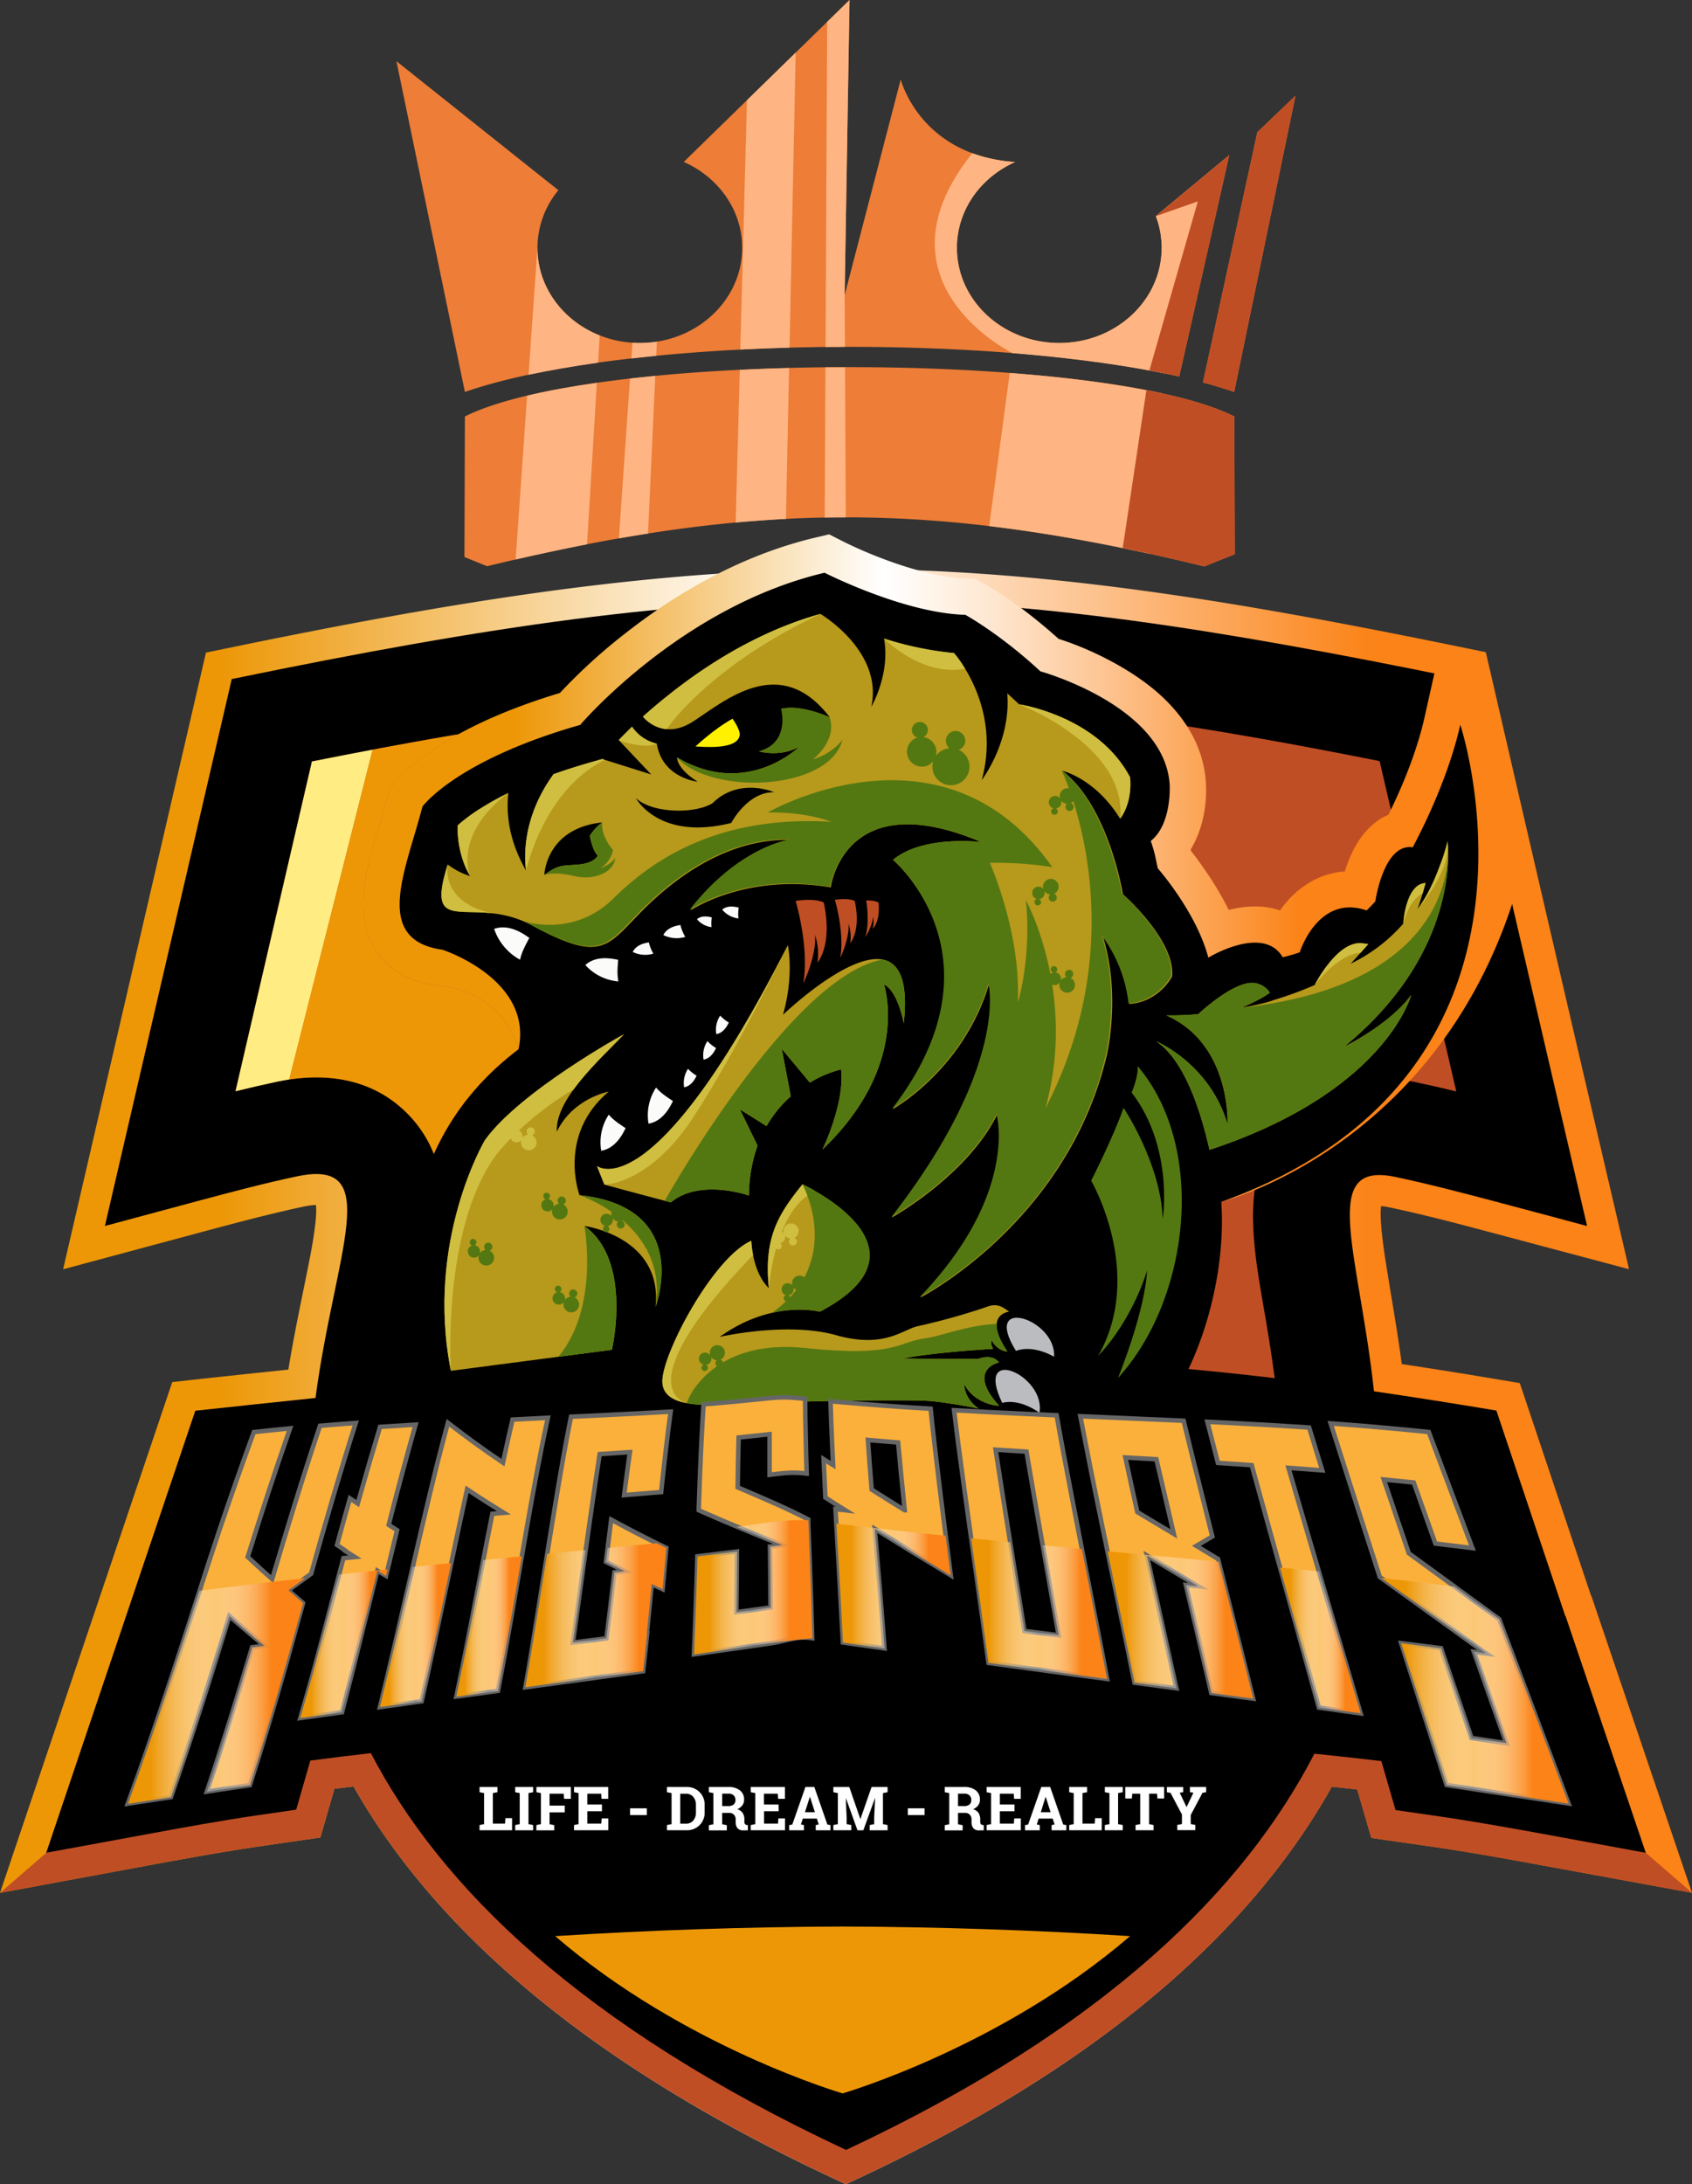 <svg xmlns="http://www.w3.org/2000/svg" xmlns:xlink="http://www.w3.org/1999/xlink" viewBox="0 0 750.5 968.54"><rect x="0" y="0" width="750.5" height="968.54" fill="#333333" stroke="none"/><defs><style>.cls-1,.cls-10,.cls-11,.cls-12,.cls-13,.cls-14,.cls-2,.cls-3,.cls-4,.cls-5,.cls-6,.cls-7,.cls-8,.cls-9{fill-rule:evenodd;}.cls-1{fill:url(#linear-gradient);}.cls-2{fill:#c04e24;}.cls-4{fill:#ffed83;}.cls-5{fill:url(#linear-gradient-2);}.cls-6{fill:#b7991c;}.cls-7{fill:#cfbe40;}.cls-8{fill:#547811;}.cls-9{fill:#fbfcfa;}.cls-10{fill:#fff100;}.cls-11{fill:#bbbcbf;}.cls-12{fill:#ed9707;}.cls-13{fill:#ed7d37;}.cls-14{fill:#ffb583;}.cls-15{fill:#fbb03b;stroke:#666;stroke-miterlimit:10;stroke-width:2px;}.cls-16{fill:url(#linear-gradient-3);}.cls-17{fill:url(#linear-gradient-4);}.cls-18{fill:url(#linear-gradient-5);}.cls-19{fill:url(#linear-gradient-6);}.cls-20{fill:url(#linear-gradient-7);}.cls-21{fill:url(#linear-gradient-8);}.cls-22{fill:url(#linear-gradient-9);}.cls-23{fill:url(#linear-gradient-10);}.cls-24{fill:url(#linear-gradient-11);}.cls-25{fill:url(#linear-gradient-12);}.cls-26{fill:url(#linear-gradient-13);}.cls-27{fill:#fff;}</style><linearGradient id="linear-gradient" y1="610.44" x2="750.5" y2="610.44" gradientUnits="userSpaceOnUse"><stop offset="0.13" stop-color="#ed9707"/><stop offset="0.45" stop-color="#fff"/><stop offset="0.48" stop-color="#fff8f1"/><stop offset="0.55" stop-color="#fee5cd"/><stop offset="0.64" stop-color="#fdc593"/><stop offset="0.75" stop-color="#fc9b44"/><stop offset="0.81" stop-color="#fb8317"/></linearGradient><linearGradient id="linear-gradient-2" x1="161.21" y1="384.93" x2="673.58" y2="384.93" xlink:href="#linear-gradient"/><linearGradient id="linear-gradient-3" x1="56.75" y1="749.79" x2="135.34" y2="749.79" gradientUnits="userSpaceOnUse"><stop offset="0.13" stop-color="#ed9707"/><stop offset="0.49" stop-color="#fff" stop-opacity="0.3"/><stop offset="0.53" stop-color="#fff5ed" stop-opacity="0.35"/><stop offset="0.6" stop-color="#fedcbd" stop-opacity="0.5"/><stop offset="0.7" stop-color="#fdb370" stop-opacity="0.73"/><stop offset="0.81" stop-color="#fb8317"/></linearGradient><linearGradient id="linear-gradient-4" x1="133.16" y1="728.87" x2="171.91" y2="728.87" xlink:href="#linear-gradient-3"/><linearGradient id="linear-gradient-5" x1="168.53" y1="725.03" x2="200.13" y2="725.03" xlink:href="#linear-gradient-3"/><linearGradient id="linear-gradient-6" x1="202.41" y1="721.21" x2="231.45" y2="721.21" xlink:href="#linear-gradient-3"/><linearGradient id="linear-gradient-7" x1="233.04" y1="716.22" x2="295.55" y2="716.22" xlink:href="#linear-gradient-3"/><linearGradient id="linear-gradient-8" x1="307.87" y1="703.78" x2="360.34" y2="703.78" xlink:href="#linear-gradient-3"/><linearGradient id="linear-gradient-9" x1="370.99" y1="703.28" x2="421.68" y2="703.28" xlink:href="#linear-gradient-3"/><linearGradient id="linear-gradient-10" x1="430.77" y1="713.3" x2="491.03" y2="713.3" xlink:href="#linear-gradient-3"/><linearGradient id="linear-gradient-11" x1="491.3" y1="720.56" x2="555.87" y2="720.56" xlink:href="#linear-gradient-3"/><linearGradient id="linear-gradient-12" x1="567.77" y1="727.4" x2="603.54" y2="727.4" xlink:href="#linear-gradient-3"/><linearGradient id="linear-gradient-13" x1="612.75" y1="749.76" x2="695.75" y2="749.76" xlink:href="#linear-gradient-3"/></defs><title>Asset 24</title><g id="Layer_2" data-name="Layer 2"><g id="Layer_2-2" data-name="Layer 2"><path class="cls-1" d="M590.74,792.27C545.66,872.69,462.6,927.64,381,965.81l-5.83,2.73-5.83-2.73c-81.5-38.15-166.92-93.29-212.51-173.63-2.84.33-5.67.68-8.51,1l-6.22,21.6-26.26,3.83c-15.75,2.3-31.42,5.16-47.07,8L0,839.36,76.4,612.87l8.74-1q21.38-2.31,42.76-4.55c2.61-16.13,6.06-31.9,9.24-48,.81-4.1,3.76-19.09,3-25a34.49,34.49,0,0,0-5.6.75c-14.64,3.11-29.11,7-43.56,10.84L28,562.83,91.36,289.38,100,287.6c94.75-19.53,190.87-36.52,288-35.18,88.38,1.22,176,17.31,262.39,35l8.65,1.77,2,8.61q28,121.4,56.34,242.69l5.19,22.31L659.45,546c-14.44-3.85-28.91-7.63-43.54-10.69a28,28,0,0,0-3.3-.5c-.87,5.77,1.29,19.86,1.9,23.81,2.41,15.5,5.2,30.75,7.27,46.25q22.14,3.33,44.21,7.07l8.13,1.37,31.62,94.32.14.08L750.5,839.33,681.62,826.7c-15.65-2.87-31.33-5.67-47.08-7.94L608.26,815,602,793.51q-5.65-.64-11.3-1.24"/><path class="cls-2" d="M590.74,792.27C545.66,872.69,462.6,927.64,381,965.81l-5.83,2.73-5.83-2.73c-81.5-38.15-166.92-93.29-212.51-173.63-2.84.33-5.67.68-8.51,1l-6.22,21.6-26.26,3.83c-15.75,2.3-31.42,5.16-47.07,8L0,839.36l20.5-17.75L66.3,730l227.41-60.49L613,722.34l117,99.25,20.53,17.74L681.62,826.7c-15.65-2.87-31.33-5.67-47.08-7.94L608.26,815,602,793.51q-5.65-.64-11.3-1.24"/><path class="cls-3" d="M375.21,953.36c116-54.28,177-116.12,207.8-175.72q15,1.53,29.69,3.26L619,802.63l17.51,2.52c15.92,2.29,31.78,5.13,47.6,8L730,821.59l-35.59-105-.15-.1-30.52-91c-18.88-3.18-36.91-6-54.3-8.55-6.77-62.18-24.51-102.17,9.31-95.09,14.87,3.12,29.6,7,44.28,10.87l40.93,10.92c-26.06-111.91-34.36-147.29-56.35-242.72-220.87-45.23-313.1-47.59-544.82.19L46.53,543.63l40.92-11c14.68-3.93,29.4-7.85,44.27-11,38.84-8.24,16.87,33.32,8.22,98.27-17.06,1.77-34.79,3.66-53.32,5.66l-66.12,196,45.82-8.43c15.82-2.92,31.66-5.81,47.57-8.14l17.49-2.54,6.27-21.76q13.29-1.77,26.85-3.29c30.77,59,92.6,120.63,210.71,175.91"/><path class="cls-2" d="M565.4,611.09c-1.06-8.09-2.33-16.21-3.7-24.42-5.25-31.37-14.59-70.06,12.56-94.68,14.9-13.5,34.2-16.2,53.26-12.21q9.24,1.94,18.42,4.18-17-73.23-34-146.47c-74-14.72-149.37-27.34-224.79-28.38-83.6-1.16-166.89,12.23-248.79,28.55l-33.9,146.22c6.09-1.5,12.19-2.92,18.33-4.22,20.74-4.41,41.85-1.86,57.57,13.74,25.95,25.74,15.09,63.86,8.69,95-1.86,9.1-3.59,18.12-5,27.11,162.65-15.88,260.16-18.8,381.37-4.4"/><path class="cls-4" d="M165.29,332.43q-13.48,2.55-26.92,5.23l-33.9,146.22c6.09-1.5,12.19-2.92,18.33-4.22,1.83-.39,3.67-.73,5.5-1Z"/><path class="cls-5" d="M248.34,307.29a246.33,246.33,0,0,1,29.43-26.76c24.78-19.42,53.45-35,84.24-42.23l5.75-1.36,5.26,2.68c14.82,7.56,38.82,16.47,55.55,16.91l3.89.1,3.42,1.88c11.43,6.26,23.74,15.84,33.69,24.79C484.42,288,501,296.57,512.4,306.19c12.46,10.55,21.46,24.22,22.48,40.89.6,9.76-1.41,20.86-6.73,29.57l.18.79c2.19,2.6,4.09,5.43,5.83,7.91A136.69,136.69,0,0,1,545,403.49c7.72-1.95,15.72-2.23,22.77.23,6.82-9.83,17-16.53,28.77-17.31a64.15,64.15,0,0,1,2.81-7.5c3.54-7.84,9.12-14.52,16.49-17.61,6.79-13.73,12.84-28.95,16.09-43.49l5.51-24.62,19.32,4.46,6.18,18.61c10.12,30.16,13.71,66.64,7.76,84.68-36,109-129.1,132-129.1,132l-9-37.6S239,493.65,230,465.16s-37.3-28.27-37.3-28.27c-11-1.8-21-6.73-26.8-16.72-11.35-19.44.76-46.55,5.85-66.48l.75-2.95,1.78-2.47c4.37-6.07,12.35-12.2,18.46-16.28,16.53-11,36.43-18.93,55.59-24.7"/><path class="cls-3" d="M196.61,421.2c-31.86-4.25-16.41-35.48-9.25-63.52,0,0,14.71-20.46,70-36.24,0,0,44.5-52.4,108.38-67.47,0,0,35.16,17.94,62.44,18.66,0,0,15.37,8.42,33.3,25.06h0s55.2,15.2,57.35,50.37c0,0,1,17.45-8.4,24.85,1.8,5.29,1.88,6.39,3.1,12.11,0,0,17.1,19.38,22.43,39.61h0s24.32-14.82,33-.17a73.16,73.16,0,0,0,7.55-2.17c0-.05,8.11-26,29.66-18.58,1.3-1.26,2.59-2.6,3.87-4,0-.09,3.67-25.93,16.6-24,6.91-13,16.53-34,21.08-54.35,0,0,51.41,155-106,211.58,2,29.39-6.78,64.69-23,89.24L408.77,705.4s-18.66,30.15-91.87,20.82S211.4,704.69,206.38,699s-28.59-63-28.59-63c1.26-63.26-5.72-126.71,52.21-170.73v0c6.52-30.91-33.4-44-33.4-44Z"/><path class="cls-6" d="M282,353.8s10.05,19.2,42.35,11.12c0,0,7.18-13.81,19-13.63,0,0-15.42-6.82-27.27,4.84-8,5-27.28,4.48-34.09-2.33M241.44,388s.54-20.63,25.66-23.32a21.71,21.71,0,0,0-5.47,5.92s1.08,6.46,3.5,8.79c0,0-1.17,3.23-8.26,3.94S248,383.05,241.44,388Zm-42.86-4.64c-10.68,33.9,11.13,12.76,37.4,27,31.26,16.91,33.18,9.26,49.22-6.83,15.15-15.2,38.29-31.88,65.79-31.09,0,0-22.5,2.76-44.76,31.29,0,0,24.59-16.69,62.26-10.23,0,0,5.74-45.93,66.75-20.09,0,0-25.84-3.23-39.12,7.89,0,0,51.5,43.43-.17,110.53,0,0,31.22-17.23,42.7-55.27,0,0,9.33,35.89-43.06,103.35,0,0,33.37-18.65,46.65-45.57,0,0,10,35.17-34.09,81.1,0,0,65.37-33.43,82.85-107.8,1.13-5.22,5.49-28.7-1.78-52.43a62,62,0,0,1,11.75,30c13.29-1,18.93-12.24,18.93-12.24,1.43-16.15-21.84-36.46-21.84-36.46h0s-6.15-38.72-26.78-54.69c0,0,14.52,3.31,25.58,21.26,5.87-8.06,4.38-18.39,4.38-18.39C486.89,317.38,452,312.3,452,312.3c-1.71-1.64-3.46-3.27-5.24-4.87,1.81,21.39-11.31,38.48-11.31,38.48,9-32.66-12.28-56.3-12.28-56.3a147.32,147.32,0,0,1-31.05-6.44c2.86,15.78-5.65,30.26-5.65,30.26,5.38-24.76-22.57-41.2-22.57-41.2-23.85,6.68-46.17,19.36-65.55,34.54-4.21,3.3-8.74,7-13.15,11,0,0,8.42,11,22.14,2.22s38.58-31,60.74-1.89c0,0-12.65-5.92-21.53-3.76,0,0,4.21,15.07-9.87,18.84,0,0,9.51,2.78,18-2.16,0,0-23.33,23.15-54.36,4.85,0,0-.36,4.84,9.15,10.76,0,0-15.73-1.56-18.13-16.86a18.34,18.34,0,0,1-11-7.53c-2,2-4,3.94-5.9,5.93l14.4,15.23-21.74-6.83-5,1.44c-5.44,1.55-11,3.3-16.56,5.27-16.22,22.26-12.15,42.88-12.15,42.88-7.44-13-9-24.69-7.91-34.52a129.78,129.78,0,0,0-11.95,6.62A74.37,74.37,0,0,0,203,366s-.76,11.89,5.52,22.48A32.15,32.15,0,0,1,198.58,383.34Z"/><path class="cls-7" d="M291.33,329.76a18.34,18.34,0,0,1-11-7.53c-2,2-4,3.94-5.9,5.93,0,0,11,4.31,16.9,1.6"/><path class="cls-7" d="M496.86,363c5.87-8.06,4.38-18.39,4.38-18.39C486.89,317.38,452,312.3,452,312.3s47.93,18.18,44.9,50.74"/><path class="cls-7" d="M428.08,296.57a50.62,50.62,0,0,0-4.95-7,147.32,147.32,0,0,1-31.05-6.44s16.76,17.11,36,13.4"/><path class="cls-8" d="M368,318.09s-12.65-5.92-21.53-3.76c0,0,4.21,15.07-9.87,18.84,0,0,9.51,2.78,18-2.16,0,0-23.33,23.15-54.36,4.85,15.4,17,67.5,14.8,73.44-7.76a26.78,26.78,0,0,1-13.1,8.61s10.92-8.26,7.39-18.62"/><path class="cls-8" d="M241.44,388s3.84-1.74,13.44.5,18-2.6,17.94-8.17c0,0-1.08,2.6-6.46,4.67a12.85,12.85,0,0,0,5.57-8.07s-5.44-5.93-4.83-12.25a21.71,21.71,0,0,0-5.47,5.92s1.08,6.46,3.5,8.79c0,0-1.17,3.23-8.26,3.94s-8.88-.26-15.43,4.67"/><path class="cls-7" d="M224.18,405.91h0Zm-25.6-22.57C190.5,409,201,403.13,218,404.92,195.09,399.87,198.58,383.34,198.58,383.34Z"/><path class="cls-7" d="M225.45,351.63a129.78,129.78,0,0,0-11.95,6.62A74.37,74.37,0,0,0,203,366s-.76,11.89,5.52,22.48c0,0-7.84-17.94,16.93-36.89"/><path class="cls-7" d="M268.28,336.94l-1.19-.38-5,1.44c-5.44,1.55-11,3.3-16.56,5.27-16.22,22.26-12.15,42.88-12.15,42.88S240.83,350.55,268.28,336.94Z"/><path class="cls-7" d="M363.86,272.23c-23.85,6.68-46.17,19.36-65.55,34.54-4.21,3.3-8.74,7-13.15,11a15.84,15.84,0,0,0,10.58,5.57c0-.05,18-27.41,68.12-51.1"/><path class="cls-8" d="M400.38,385.52l.28.32Zm34.86-12.16s-25.84-3.23-39.12,7.89h.05l0,0,0,0,0,0h0l0,0,.1.1,0,0,0,0,.17.15.1.09.19.18.12.11.2.19.18.17.24.23.2.21.26.25.23.24.27.27.25.26.27.28.28.29.33.37.29.31c.1.12.22.24.33.36l.28.32.39.44c.1.12.21.24.31.37l.36.42.34.41.4.48.31.38.45.56.27.35.48.62.29.38c.18.23.35.47.52.7l.22.3c12,16.49,28,52.43-9.05,100.53,0,0,31.22-17.23,42.7-55.27,0,0,9.33,35.89-43.06,103.35,0,0,33.37-18.65,46.65-45.57,0,0,10,35.17-34.09,81.1,0,0,31.38-16,56.47-50.64l.52-.73h0c.41-.58.83-1.16,1.24-1.75l.42-.61,1.17-1.71c.18-.26.35-.53.53-.78l1-1.59c.25-.37.49-.75.73-1.13s.55-.85.82-1.29.53-.84.79-1.27l.73-1.2c.3-.51.61-1,.91-1.54.19-.33.38-.66.58-1,.34-.6.68-1.19,1-1.79l.5-.89,1-1.88.45-.85c.35-.67.7-1.34,1.05-2l.37-.73c.37-.73.73-1.47,1.09-2.21l.28-.58c.37-.78.73-1.56,1.1-2.35l.22-.5c.39-.84.77-1.7,1.14-2.56l.16-.38c.39-.9.77-1.81,1.15-2.73l.13-.33c.37-.91.73-1.82,1.08-2.75l.12-.32c.37-.94.72-1.9,1.06-2.86l.08-.23c.36-1,.72-2,1.06-3.07l0-.09c.35-1,.69-2.1,1-3.17l0-.17c.32-1,.63-2.09.93-3.14l.05-.19c.3-1.07.59-2.14.88-3.23l0-.13c.29-1.12.57-2.26.84-3.4,1.13-5.22,5.49-28.7-1.78-52.43a62,62,0,0,1,11.75,30c13.29-1,18.93-12.24,18.93-12.24,1.43-16.15-21.84-36.46-21.84-36.46h0s-6.15-38.72-26.78-54.69c0,0,34.27,69.91-7.19,149.87,14.16-50.79-8.61-92.23-8.61-92.23,2.51,25.84-3.59,45.22-3.59,45.22,1-25-7.13-49.06-12.38-61.83a156.33,156.33,0,0,1,27.63,1.9c-48.62-69.08-126.22-24.23-126.22-24.23,17.49-.35,28.17,4.13,28.17,4.13-49.15-2.95-78.41,16-96.53,33.91s-40.17,10.05-40.17,10.05c1.18.51,2.38,1.09,3.59,1.74,31.26,16.91,33.18,9.26,49.22-6.83,15.15-15.2,38.29-31.88,65.79-31.09,0,0-22.5,2.76-44.76,31.29,0,0,24.59-16.69,62.26-10.23C368.49,393.45,374.23,347.52,435.24,373.36Z"/><path class="cls-6" d="M349.46,419.11s2.88,13.1-2.15,30.86c0,0,60.38-58,53.56,3.77,0,0-2.51-14.17-8.79-17.23,0,0,12.2,35.53-27.27,73.21,0,0,10-20.46,8.25-35.53a51.12,51.12,0,0,0-13.84,5.86l-12.47-15,4,21.1A52.53,52.53,0,0,0,340,499.33l-11.83-7.42L336,508a67.58,67.58,0,0,0-3.82,22.13s-21.71-7.71-34.63,3.05c0,0-23-6.09-29.43-7.89l-3.32-8.25s24.77,20.09,84.69-98"/><path class="cls-7" d="M268.09,525.33l-3.32-8.25s24.77,20.09,84.69-98c0,0-22.28,46.28-41.84,76.24s-39.53,30-39.53,30"/><path class="cls-8" d="M391.59,425.55c7,1.39,11.4,9,9.28,28.19,0,0-2.51-14.17-8.79-17.23,0,0,12.2,35.53-27.27,73.21,0,0,10-20.46,8.25-35.53a51.12,51.12,0,0,0-13.84,5.86l-12.47-15,4,21.1A52.53,52.53,0,0,0,340,499.33l-11.83-7.42L336,508a67.58,67.58,0,0,0-3.82,22.13s-21.71-7.71-34.63,3.05l-2.69-.71s55.94-99.85,96.76-107"/><path class="cls-8" d="M495.87,611.1s11.94-29.07,12.92-47.73c0,0-5.93,21.18-21.71,37.9C508,564.69,484,523.54,484,523.54s9.87-19.38,14.36-32.3c0,0,16.5,24.58,17.4,49.34,0,0,5-31.58-13.82-56.16,0,0,3-6.64,2.69-11.66,30.83,36.26,23.15,103.42-8.79,138.34"/><path class="cls-6" d="M276.8,458.58s-45.94,25.12-61.73,47c0,0-26.55,44.86-15.07,102.28l71.41-9.33s9.33-39.48-12.2-54.91c0,0,34.81,4.67,31.58,35.88,0,0,16.72-44.18-33.73-49.52,0,0-10.05-26.55,12.92-45.93,0,0-15.79,2.87-23,17.76-.82-14.7,19.95-32.74,29.79-43.24"/><path class="cls-7" d="M276.8,458.58s-45.94,25.12-61.73,47c0,0-26.55,44.86-15.07,102.28,0,0-4.07-62.52,19.88-95.47,0,0,11.89-16,34.63-29.41,6.74-9.27,16.44-18.17,22.29-24.41"/><path class="cls-8" d="M290.79,579.51s16.72-44.18-33.73-49.52c0,0,39.58,13,33.73,49.52"/><path class="cls-8" d="M247.68,601.64l23.73-3.1s9.33-39.48-12.2-54.91c0,0,6.76,36-11.53,58"/><path class="cls-2" d="M352.9,399.48s6.18,20.47,3.41,36.6c0,0,5.92-12.2,5.2-21.53a27.13,27.13,0,0,1,1.08,12.29s6.91-7.63,2.78-26.65c-3.15-1.51-8.15-1.32-12.47-.71"/><path class="cls-2" d="M370.31,399s4.36,14.4,2.4,25.76c0,0,4.17-8.59,3.66-15.15a19,19,0,0,1,.76,8.64s4.86-5.36,2-18.74c-2.22-1.07-5.73-.94-8.78-.51"/><path class="cls-2" d="M384.23,399.29s1.65,9.35-.42,16.31c0,0,3.25-5.06,3.43-9.21a12.11,12.11,0,0,1-.17,5.47s3.44-3,2.62-11.59c-1.31-.84-3.52-1-5.46-1"/><path class="cls-9" d="M259.64,427.94a22.3,22.3,0,0,0,14.65,7.25c-.67-3.41-.33-6.21-.1-9.6-.83,0-9.2-2.61-14.55,2.35"/><path class="cls-9" d="M287.66,498.25a22.37,22.37,0,0,1,3.35-16c2.27,2.63,4.69,4.1,7.49,6-.48.67-3.62,8.85-10.84,10"/><path class="cls-9" d="M266.67,510.27a22.32,22.32,0,0,1,3.35-16c2.27,2.63,4.68,4.1,7.49,6-.49.66-3.63,8.84-10.84,10"/><path class="cls-9" d="M280.64,422.11a12.56,12.56,0,0,0,9.15.76,19,19,0,0,1-2-5c-.44.16-5.34.54-7.12,4.24"/><path class="cls-9" d="M294.24,414.64a13.29,13.29,0,0,0,9.71.81,20.17,20.17,0,0,1-2.16-5.3c-.46.17-5.67.57-7.55,4.49"/><path class="cls-9" d="M309.15,407.61a10.07,10.07,0,0,0,6.47,3.51,15.61,15.61,0,0,1,.12-4.32c-.37,0-4.09-1.33-6.59.81"/><path class="cls-9" d="M320.33,403.36a11.24,11.24,0,0,0,7.21,3.91,16.92,16.92,0,0,1,.14-4.82c-.42,0-4.57-1.48-7.35.91"/><path class="cls-9" d="M219.17,411.85a24.5,24.5,0,0,0,11.5,13.71c.83-3.71,2.4-6.38,4.13-9.67-.82-.39-8.08-6.66-15.63-4"/><path class="cls-9" d="M303.45,482.15a11.5,11.5,0,0,1,1.72-8.2A17.74,17.74,0,0,0,309,477c-.25.34-1.86,4.53-5.56,5.12"/><path class="cls-9" d="M312.07,469.86a11.44,11.44,0,0,1,1.71-8.2,17.74,17.74,0,0,0,3.84,3.08c-.25.34-1.86,4.53-5.55,5.12"/><path class="cls-9" d="M317.72,458.55a11.42,11.42,0,0,1,1.72-8.2,17.22,17.22,0,0,0,3.84,3.08c-.26.35-1.86,4.54-5.56,5.12"/><path class="cls-6" d="M642.09,373s.13,1.46.27,4.09c.3,12.5-2.63,51.53-46.21,87.1,0,0,20.1-9.69,29.79-23,0,0-11,42.79-89.45,68.7-4.47-19.71-11.79-40.11-23.59-48.11,0,0,23.69,9.86,31.58,36.78,0,0,1.74-35.56-27.15-48.3,4.57.06,9.29-.12,14.11-.52.11-.1,15.45-14.52,24.48-13.89a9.63,9.63,0,0,1,7.33,4.35c-4.49,3.31-12.63,6.68-12.63,6.68C562,444.86,565,443.43,565,443.43a155.09,155.09,0,0,0,18.14-6.65c.05-.09,10.13-20,21.22-18.48q1.26.18,2.55.33c-3.83,4.39-7.8,8.69-7.8,8.69a72.39,72.39,0,0,0,23.32-17.76c0-.06,1-17.56,9.88-18-1.61,6.08-3.5,11.43-3.5,11.43,4.26-5.43,7.57-12.92,9.83-19.07A80.14,80.14,0,0,0,642.09,373"/><path class="cls-7" d="M642.09,373h0c0,.07,0,.6.11,1.52.46,13.28-13.39,28.48-13.39,28.48,4.26-5.43,7.57-12.92,9.83-19.07A80.14,80.14,0,0,0,642.09,373"/><path class="cls-7" d="M622.43,409.56c0-.06,1-17.56,9.88-18-.42,1.62-.87,3.18-1.3,4.61-6.35,3.21-8.58,13.37-8.58,13.37"/><path class="cls-7" d="M583.14,436.78c.05-.09,10.13-20,21.22-18.48q1.26.18,2.55.33c-1.15,1.32-2.32,2.64-3.38,3.83-10.24.69-20.39,14.32-20.39,14.32"/><path class="cls-8" d="M642.3,376.07c0,.31,0,.66.06,1,.3,12.5-2.63,51.53-46.21,87.1,0,0,20.1-9.69,29.79-23,0,0-11,42.79-89.45,68.7-4.47-19.71-11.79-40.11-23.59-48.11,0,0,23.69,9.86,31.58,36.78,0,0,1.74-35.56-27.15-48.3,4.57.06,9.29-.12,14.11-.52.11-.1,15.45-14.52,24.48-13.89a9.63,9.63,0,0,1,7.33,4.35c-4.49,3.31-12.63,6.68-12.63,6.68s1-.14,2.48-.46l-2.48.46c87.4-9.68,92-58.14,91.68-70.85"/><path class="cls-10" d="M308.48,331s8.28-7.82,16.43-12.3c0,0,3.66,5,3.16,7.5-1.29,6.5-16.59,4.9-19.59,4.8"/><path class="cls-8" d="M420,330.36a4.3,4.3,0,1,1,5.78,1.93l-.51.21a8.23,8.23,0,1,1-11.32,5,6.39,6.39,0,0,1-2.27,1.86,6.63,6.63,0,0,1-5.93-11.85,6.08,6.08,0,0,1,1.15-.45,3.54,3.54,0,1,1,2.7-.2,6.63,6.63,0,0,1,5.51,8.34,8.31,8.31,0,0,1,6-3.41,4.18,4.18,0,0,1-1.12-1.4"/><path class="cls-8" d="M472.79,357a1.81,1.81,0,1,0,2.42-.81l-.21-.09a3.39,3.39,0,0,0,1.63-1.59,3.45,3.45,0,0,0-6.18-3.09,3.4,3.4,0,0,0-.2,2.59,2.84,2.84,0,0,0-1-.78,2.78,2.78,0,0,0-2.49,5,3.19,3.19,0,0,0,.48.19,1.48,1.48,0,1,0,1.14.08,2.77,2.77,0,0,0,2.31-3.5,3.49,3.49,0,0,0,1.26,1.08,3.45,3.45,0,0,0,1.26.35,1.78,1.78,0,0,0-.46.59"/><path class="cls-8" d="M465.34,397.22a1.81,1.81,0,1,0,2.43-.81l-.22-.09a3.41,3.41,0,0,0,1.64-1.59,3.46,3.46,0,1,0-6.39-.5,2.78,2.78,0,1,0-3.44,4.2,2.18,2.18,0,0,0,.48.19,1.48,1.48,0,1,0,1.8,2.07,1.5,1.5,0,0,0-.67-2,2.78,2.78,0,0,0,2.12-1.51,2.83,2.83,0,0,0,.2-2,3.42,3.42,0,0,0,2.52,1.43,2,2,0,0,0-.47.59"/><path class="cls-8" d="M472.59,432.68a1.82,1.82,0,1,1,2.44.81l-.22.1a3.42,3.42,0,0,1,1.64,1.59,3.47,3.47,0,1,1-6.42.51,2.7,2.7,0,0,1-.95.78,2.8,2.8,0,1,1-2.51-5,3.3,3.3,0,0,1,.49-.19,1.49,1.49,0,0,1-.2-2.74,1.49,1.49,0,0,1,1.34,2.66,2.8,2.8,0,0,1,2.13,1.52,2.77,2.77,0,0,1,.19,2,3.52,3.52,0,0,1,1.27-1.08,3.45,3.45,0,0,1,1.27-.35,1.87,1.87,0,0,1-.47-.6"/><path class="cls-8" d="M214.94,553.67a1.82,1.82,0,1,1,2.44.82l-.22.09a3.39,3.39,0,0,1,1.64,1.6,3.47,3.47,0,1,1-6.41.5,2.73,2.73,0,0,1-1,.78,2.8,2.8,0,0,1-2.5-5,3.19,3.19,0,0,1,.48-.19,1.5,1.5,0,0,1-.86-.75,1.49,1.49,0,1,1,2,.67,2.79,2.79,0,0,1,2.13,1.52,2.83,2.83,0,0,1,.2,2,3.46,3.46,0,0,1,2.53-1.43,1.87,1.87,0,0,1-.47-.6"/><path class="cls-7" d="M233.78,502.54a1.82,1.82,0,1,1,2.44.81,1,1,0,0,1-.22.09,3.48,3.48,0,0,1,.09,6.26,3.47,3.47,0,0,1-4.86-4.16,2.87,2.87,0,0,1-1,.79,2.8,2.8,0,0,1-2.5-5,3.19,3.19,0,0,1,.48-.19,1.5,1.5,0,0,1-.86-.75,1.49,1.49,0,1,1,2,.67,2.79,2.79,0,0,1,2.32,3.52,3.56,3.56,0,0,1,2.54-1.44,2,2,0,0,1-.47-.59"/><path class="cls-8" d="M252.63,574.42a1.82,1.82,0,1,1,2.43.81.78.78,0,0,1-.21.09,3.48,3.48,0,0,1,.09,6.26,3.48,3.48,0,0,1-4.87-4.16,2.79,2.79,0,0,1-4.71-.46,2.8,2.8,0,0,1,1.26-3.76,2.15,2.15,0,0,1,.48-.18,1.54,1.54,0,0,1-.86-.75,1.49,1.49,0,1,1,2,.66,2.8,2.8,0,0,1,2.32,3.52,3.43,3.43,0,0,1,1.27-1.08,3.47,3.47,0,0,1,1.27-.36,1.62,1.62,0,0,1-.47-.59"/><path class="cls-8" d="M247.54,533.19A1.82,1.82,0,1,1,250,534a.85.85,0,0,1-.22.09,3.48,3.48,0,1,1-4.77,2.1,2.87,2.87,0,0,1-1,.79,2.8,2.8,0,0,1-2.5-5,2.92,2.92,0,0,1,.49-.19,1.46,1.46,0,0,1-.86-.74,1.49,1.49,0,1,1,2,.66,2.81,2.81,0,0,1,2.33,3.52,3.35,3.35,0,0,1,1.27-1.08,3.42,3.42,0,0,1,1.26-.36,1.73,1.73,0,0,1-.47-.59"/><path class="cls-8" d="M273.75,542.23a1.76,1.76,0,1,0,2.35-.78,1.21,1.21,0,0,0-.2-.09,3.43,3.43,0,0,0,1.59-1.54,3.36,3.36,0,1,0-6.2-.49,2.78,2.78,0,0,0-.93-.76,2.71,2.71,0,1,0-2.42,4.84,2.07,2.07,0,0,0,.47.18,1.45,1.45,0,0,0-.83.73,1.44,1.44,0,1,0,1.93-.65,2.71,2.71,0,0,0,2.25-3.4,3.29,3.29,0,0,0,1.22,1.05,3.43,3.43,0,0,0,1.23.34,1.84,1.84,0,0,0-.46.57"/><path class="cls-3" d="M380.78,583.33a27.19,27.19,0,0,0,11-.7c4.75-1.39,8.76-4.13,13.73-5.07,4.34-.82,8.88-2.11,13.15-3.29,12.82-3.55,23.66-10.62,35.64-.81l3.79,3.1c19.95,7.14,18.7,23,17.5,40.72l-5.09-3.15c4.4,10.13,3.37,4.71,1.47,15.34l-40.41-.5a177.13,177.13,0,0,0-20.25-2.86c-4.9-.41-10.74-1.16-15.68-1.16-8.79,0-14.89-.33-23.68-.17-11.93.21-24.28.29-36.18,1L332,626c-13.27.75-36.89,9.85-45.49-2.65A19.5,19.5,0,0,1,283.34,610c1.25-11.68,10.29-28.77,16.42-38.69,6.64-10.74,17.39-25.57,29.2-30.8l6.11-2.71c2.82-6.11,6.84-12.06,12.1-18.62l.52-.65,5.17-6.39,7.48,3.41A91.36,91.36,0,0,1,383.58,531c5.92,5.62,10.93,12.57,12.4,20.76,2.42,13.46-5.24,23.88-15.2,31.53"/><path class="cls-6" d="M319.24,592.81s29.9-6.87,51.63-.75,29.71-2.78,36.58-4.08a292,292,0,0,0,29.35-8.17c4.27-1.68,6.68-1.49,10.77,1.85,0,0-11.89,1.12-.74,17.65,0,0-4.18,0-7-5,0,0-.74,1.21.65,3.81,0,0-25.16,1.39-40.2,4.27,0,0,23.95.37,33.89.1,0,0,5.85-2.42,8.91,1.66,0,0-14.58,3.07.1,19.23,0,0-10.68-.37-15.51-9.66,0,0-.19,6.32,6.41,10.87,0,0-12.73-2.6-21.64-3.35s-59.43,0-79.12,1.12-41,2.69-39.46-11.24,23-53.67,39.37-60.91c0,0,.37,13.74,7.8,21-2.33-22.42,4.2-32.78,14.88-46,0,0,61.57,28.1,7.74,56.45,0,0-21.06-5.64-44.44,11.18m36.7-67.63a5.89,5.89,0,0,0-.7.91C355.47,525.78,355.7,525.48,355.94,525.18Z"/><path class="cls-7" d="M341.06,571.17s2.14-30.44,17.07-41c1.11-.78,2.13-1.53,3.07-2.25-3.13-1.77-5.26-2.74-5.26-2.74-10.68,13.21-17.21,23.57-14.88,46m14.88-46a5.89,5.89,0,0,0-.7.91C355.47,525.78,355.7,525.48,355.94,525.18Z"/><path class="cls-7" d="M304.7,622.19s-28.5-5.69,29.35-65.7a41.35,41.35,0,0,1-.79-6.3c-16.34,7.24-37.89,47-39.37,60.91-.71,6.66,3.78,9.77,10.81,11.09"/><path class="cls-8" d="M304.7,622.19c.12-2,11.6-28.76,52.33-24.46s41.44-2.87,53.46-4.3c6.48-.78,17.77-5.67,31.61-6.42-.25,2.62.83,6.52,4.73,12.3,0,0-4.18,0-7-5,0,0-.74,1.21.65,3.81,0,0-25.16,1.39-40.2,4.27,0,0,23.95.37,33.89.1,0,0,5.85-2.42,8.91,1.66,0,0-14.58,3.07.1,19.23,0,0-10.68-.37-15.51-9.66,0,0-.19,6.32,6.41,10.87,0,0-12.73-2.6-21.64-3.35s-59.43,0-79.12,1.12c-10.27.58-21,1.29-28.65-.15"/><path class="cls-8" d="M355.94,525.18s18.77,33.76-13.4,56.92h0c12.43-2.8,21.13-.47,21.13-.47,53.83-28.35-7.74-56.45-7.74-56.45"/><path class="cls-11" d="M467.54,601.63s-9-5.57-16.9-2.6c-15.45-24.86,18-14.22,16.9,2.6"/><path class="cls-11" d="M461.06,626.49s-8.36-6.52-16.52-4.42c-12.67-26.38,19.48-12.19,16.52,4.42"/><path class="cls-8" d="M317.45,603.77a1.76,1.76,0,0,0,3.14,1.57,1.76,1.76,0,0,0-.79-2.36l-.2-.08a3.36,3.36,0,1,0-4.62-2,2.74,2.74,0,0,0-.92-.76,2.71,2.71,0,1,0-2.42,4.84,3.8,3.8,0,0,0,.47.18,1.37,1.37,0,0,0-.83.72,1.44,1.44,0,1,0,1.93-.64,2.7,2.7,0,0,0,2.05-1.47,2.66,2.66,0,0,0,.19-1.93,3.29,3.29,0,0,0,1.23,1,3.4,3.4,0,0,0,1.22.35,1.7,1.7,0,0,0-.45.57"/><path class="cls-8" d="M353.94,572.89a1.76,1.76,0,1,0,2.35-.78l-.2-.09a3.35,3.35,0,1,0-4.62-2,2.69,2.69,0,1,0-2.87,4.27,1.37,1.37,0,0,0-.83.72,1.44,1.44,0,1,0,1.93-.65,2.7,2.7,0,0,0,2.24-3.39,3.29,3.29,0,0,0,1.23,1,3.19,3.19,0,0,0,1.22.34,1.81,1.81,0,0,0-.45.57"/><path class="cls-7" d="M350.16,549.78a1.75,1.75,0,1,0,2.35-.79l-.21-.08a3.32,3.32,0,0,0,1.59-1.55,3.35,3.35,0,1,0-6-3,3.32,3.32,0,0,0-.2,2.52,2.78,2.78,0,0,0-.93-.76,2.71,2.71,0,0,0-2.42,4.84,3.94,3.94,0,0,0,.48.18,1.41,1.41,0,0,0-.84.72,1.45,1.45,0,0,0,.64,1.93,1.44,1.44,0,1,0,1.29-2.57,2.71,2.71,0,0,0,2.25-3.4,3.29,3.29,0,0,0,1.23,1,3.16,3.16,0,0,0,1.22.35,1.7,1.7,0,0,0-.45.57"/><path class="cls-12" d="M192.45,511.61c7.66-17,19.43-32.66,37.55-46.43v0c-9-28.49-37.3-28.27-37.3-28.27-11-1.8-21-6.73-26.8-16.72-11.35-19.44.76-46.55,5.85-66.48l.75-2.95,1.78-2.47c4.37-6.07,12.35-12.2,18.46-16.28,3.38-2.26,6.9-4.39,10.53-6.39q-19,3.22-38,6.83l-37,146.23c18.92-2.86,37.74.52,52.07,14.74a52.9,52.9,0,0,1,12.08,18.21"/><path class="cls-13" d="M547.48,184.71l.2,61.06-13.5,5.4C415.55,222.34,336,222,216.06,251.08L206,247l.2-62.32c58.16-29.18,283.17-29.18,341.33,0M533.57,169.6c4.94,1.32,9.58,2.72,13.86,4.21L574.62,42.45,557.7,58.6ZM376.82,0,303.37,71.72l0,.12c15.27,6.79,25.83,21.28,25.83,38.06,0,23.3-20.32,42.18-45.4,42.18s-45.4-18.88-45.4-42.18a40.11,40.11,0,0,1,9.28-25.55L175.84,27.13l30.37,146.68c69.64-24.17,230.15-26.44,316.84-6.81l22.21-98.2L512.67,95.85a39.2,39.2,0,0,1,2.59,14.05c0,23.3-20.33,42.18-45.41,42.18s-45.4-18.88-45.4-42.18c0-16.78,10.56-31.27,25.84-38.06C408,69,399.52,35.22,399.52,35.22l-24.87,95.64Z"/><path class="cls-14" d="M438.77,233.29l9.1-67.9c25.57,1.94,49,5,67.81,9.12l-6,71c-25-5.46-48.3-9.52-70.87-12.21m10.28-76.72c24.65,2,47.68,5,67.39,9h0L544.1,69.77,512.67,95.85a39.2,39.2,0,0,1,2.59,14.05c0,23.3-20.33,42.18-45.41,42.18s-45.4-18.88-45.4-42.18c0-16.78,10.56-31.27,25.84-38.06a68.11,68.11,0,0,1-19-3.92c-45.94,57.37,17.79,88.64,17.79,88.64Z"/><path class="cls-2" d="M533.57,169.6c4.94,1.32,9.58,2.72,13.86,4.2L574.62,42.45,557.7,58.6ZM508.49,173,498,243c11.7,2.4,23.74,5.11,36.22,8.15l13.5-5.4-.2-61.06C538.25,180.08,524.8,176.19,508.49,173Zm1.31-8.74c4.58.85,9,1.76,13.25,2.72l22.21-98.2L512.67,95.85l18.64-6.55-21.5,75Z"/><path class="cls-14" d="M264.74,169.76l-4.36,71.6q-15.4,3-31.66,6.73l5.08-72.63c9.19-2.18,19.6-4.09,30.94-5.7m1.27-21c-16.24-6.43-27.63-21.39-27.63-38.83l-3.93,56.26c9.52-2,19.87-3.82,30.83-5.36Z"/><path class="cls-14" d="M290.65,166.7l-3.22,69.9q-6.4,1-12.92,2.14l4.93-70.86q5.51-.63,11.21-1.18m.71-15.21a48.56,48.56,0,0,1-7.58.59c-1.09,0-2.16,0-3.23-.11l-.49,7q5.43-.62,11-1.16Z"/><path class="cls-14" d="M350,163.18l-1.4,66.92q-11.06.57-22.29,1.61L328.14,164c7.2-.35,14.51-.63,21.88-.82m2.91-139.85-21.61,21.1L328.37,155q10.81-.56,21.84-.86Z"/><path class="cls-14" d="M374.82,162.83l.34,66.59c-3.11,0-6.23,0-9.35.09l.33-66.63c2.89,0,5.78,0,8.68,0M376.82,0,366.9,9.68l-.71,144.18q4.29,0,8.58-.05l-.12-22.95Z"/><path class="cls-12" d="M501.25,858.53c-41.86-2.64-84.67-4.1-127.5-4.26-42.84.16-85.65,1.62-127.5,4.26,57.26,49.31,127.5,69.74,127.5,69.74s70.23-20.43,127.5-69.74"/><path class="cls-15" d="M138,697.84l-10.12,7.35c2.59,2.27,3.9,3.4,6.53,5.66l-.28,1-.63,2.27c-2.34,8.51-3.51,12.76-5.89,21.27-.23.82-.34,1.24-.57,2.06-5.14,18.12-10.48,36.15-16.19,54.1l-19.1,2.89c7.12-21.21,13.71-42.57,20.06-64l5.48-.7-.26-.17-4-3.3c-4.57-3.85-6.83-5.78-11.27-9.66-8.24,26.9-16.66,53.71-25.95,80.28l-19.11,2.9c11.5-31.35,21.72-63.1,32-94.88l.75-2.33c2.82-8.73,4.23-13.09,7.13-21.82l.7-2.11q7.38-21.93,15.32-43.63c6.45-.7,9.66-1,16.05-1.64-6.6,18.88-12.8,37.87-18.77,57,4.26,4,6.42,5.94,10.83,9.86,6.72-22.79,13.67-45.47,21.23-68,6.36-.54,9.53-.79,15.85-1.25C150.74,653.11,144.28,675.43,138,697.84Z"/><path class="cls-15" d="M171.23,698.78l-3.85-2.32q-5.3,21.66-10.67,43.29c-2,7.81-3,11.71-5,19.51l-18.5,2.56c2.3-7.91,3.42-11.86,5.62-19.77,2.85-10.55,4.23-15.83,7-26.38,2.59-9.89,3.88-14.84,6.5-24.73l5.08-.52L153,687.64l.05-.17c-1.43-1-2.14-1.43-3.55-2.39l.5-1.83c1.87-6.86,2.81-10.29,4.74-17.15l.48-1.66,3.45,2.28q4.8-17.06,9.91-34c6.31-.43,9.47-.63,15.76-1q-6.27,22.15-11.93,44.44l3.71,2.38C174.15,686.62,173.18,690.67,171.23,698.78Z"/><path class="cls-15" d="M243,628.68q-3.11,14.51-5.79,29.11c-.11.63-.17.94-.29,1.56-1.19,6.42-1.76,9.62-2.89,16-.13.69-.19,1-.31,1.71-2.38,13.6-4.69,27.2-7.05,40.8q-2.74,16-5.77,31.92l-18.47,2.51q3.42-16.16,6.52-32.39c3.14-16.22,6.2-32.46,9.44-48.66l5.1-.41c-6.66-4.11-9.93-6.2-16.31-10.44-6.87,31.3-13.16,62.72-20.15,94L168.54,757c8.55-35.21,16.2-70.63,24.86-105.82l.45-1.79c.2-.77.3-1.16.49-1.94,1.51-5.9,2.28-8.85,3.87-14.75l.48-1.78c7.92,6.14,16.09,12.06,24.39,17.66,1.65-7.65,2.5-11.47,4.29-19.11Z"/><path class="cls-15" d="M295.55,686.4c-.05.59-.08.89-.13,1.48-.55,6.07-.82,9.1-1.37,15.18l-.15,1.62-4.83-2.23c-.84,8.71-1.26,13.06-2.16,21.76l.16,0c-.7,6.74-1.06,10.12-1.82,16.86l-33.73,4.61-18.47,2.51c1.24-7,1.83-10.55,3-17.58,4.61-28.28,8.91-56.6,13.89-84.81,1.27-7,1.93-10.55,3.33-17.58,6.23-.29,9.34-.44,15.57-.75,5.2-.25,7.8-.38,13-.65,6.24-.33,9.37-.5,15.63-.86-.91,6.75-1.33,10.12-2.12,16.87-.89,7.52-1.3,11.27-2.09,18.79-6.57.56-9.86.83-16.42,1.36,1-7.62,1.47-11.44,2.55-19.06-5.37.36-8,.53-13.4.87-4.28,27.81-8,55.71-11.88,83.57L269,726.47c1.23-9.75,2.39-19.51,3.54-29.27l4.57-.49c-3.36-1.65-5-2.48-8.35-4.16.93-7.48,1.39-11.22,2.35-18.69C280.63,679,285.53,681.54,295.55,686.4Z"/><path class="cls-15" d="M357.13,620.27c0,6.22.09,9.33.22,15.55.14,7,.24,10.56.46,17.59-6.5-.76-9.71-.26-16.47.55,0-7.21,0-10.81,0-18-5.5.62-8.25.91-13.72,1.47-.23,8.84-.31,13.27-.42,22.11,10.67,4.57,21,8.86,31.3,14.22l0,.54c0,.38,0,.58,0,1,.21,5.62.32,8.43.54,14l.05,1.36c.31,8.08.46,12.11.72,20.19.21,6.22.3,9.33.45,15.55-7.36-1.07-11,1.23-18.46,2.31l-15.47,2.22c-7.42,1.07-11.13,1.59-18.54,2.64.3-6.49.43-9.74.66-16.23.4-10.88.55-16.32.88-27.2,7-.85,10.52-1.28,17.54-2.16-.08,10.76-.11,16.14-.25,26.9l15.16-2.1c-.06-10.78-.12-16.17-.25-27l5.42-.71-.31-.1-5.14-2c-10.6-4.27-21.08-8.66-31.54-13.26,0-.45,0-.68,0-1.14v-.42c.2-5.87.3-8.8.54-14.67l.05-1.42c.22-5.24.33-7.86.6-13.1.32-6.5.5-9.74.92-16.24,6.37-.52,9.56-.8,16-1.41,5.34-.51,8-.78,13.4-1.35C348,619.33,351,619.65,357.13,620.27Z"/><path class="cls-15" d="M397,623.66c6.28.44,9.44.65,15.78,1,.68,6.5,1,9.75,1.79,16.26,1.52,13.28,3.17,26.54,4.87,39.8.11.91.17,1.37.29,2.28.79,6.22,1.19,9.33,2,15.55Q404.81,688.35,388,677.93c1.51,17.67,3,35.34,4.33,53l-18.45-2.61c-1-19.72-2.14-39.42-3.29-59.13l4.42.51-4.55-2.85-4.36-2.82c0-.61,0-.91-.07-1.51-.28-5.65-.41-8.47-.65-14.12l-.05-1.37,4.21,2.63c-.25-5.06-.37-7.58-.58-12.64-.27-6.27-.38-9.41-.57-15.68,6.16.57,9.26.83,15.5,1.32C389.11,623.09,391.72,623.29,397,623.66Zm4.3,46q-1.56-15-2.93-30c-5.38-.44-8.06-.67-13.4-1.14.61,8.79.95,13.19,1.66,22C392.37,664.17,395.31,666,401.26,669.66Z"/><path class="cls-15" d="M471.78,644.69c5.19,27.58,10.64,55.11,16,82.67,1.32,6.85,2,10.28,3.27,17.13L472.46,742c-6.19-.83-9.28-1.25-15.46-2.1-7.42-1-11.13-1.51-18.54-2.53-.87-6.56-1.32-9.85-2.22-16.41-3.68-26.4-7.51-52.78-11-79.21-.85-6.56-1.26-9.85-2.05-16.41,6.37.36,9.57.53,16,.85,5.34.28,8,.41,13.37.66,6.43.3,9.66.45,16.11.73C469.87,634.41,470.5,637.84,471.78,644.69Zm-2.22,80.42c-4.77-27.13-9.66-54.25-14.26-81.41-5.49-.34-8.23-.51-13.7-.87,4.11,26.83,8.52,53.6,12.8,80.39Z"/><path class="cls-15" d="M508.87,629.29,525,630c1.75,7.22,2.64,10.83,4.42,18.06q4.14,16.63,8.32,33.26c-2.81,1.68-4.22,2.51-7.08,4.16l9.61,5.82.2.79c.17.69.26,1,.44,1.74L545,710.14l.4,1.59q5.27,20.73,10.44,41.5l-18.57-2.51q-5.56-24-11.28-47.92l5.4.55-.34-.19-5.81-3.48c-6.66-4-10-6-16.53-9.93q6.59,29.43,13.08,58.89l-18.58-2.5c-4.57-22.69-9.28-45.35-14-68l-.35-1.67c-1.28-6.26-1.92-9.38-3.19-15.64-.12-.61-.18-.91-.31-1.52-1.13-5.58-1.69-8.38-2.79-14-1.38-6.93-2.05-10.39-3.38-17.31l16.15.69Zm11.78,50.88q-3.9-16.54-7.73-33.09l-13.76-.8c2.08,9.68,3.15,14.52,5.29,24.2C510.87,674.31,514.12,676.25,520.65,680.17Z"/><path class="cls-15" d="M586.5,652c-6-.47-9-.7-15-1.13,10.6,36.32,21.36,72.58,32,108.9L585,757.18c-9.88-35.85-19.94-71.64-29.79-107.49-6-.4-9-.59-15-1-1.88-7.29-2.82-10.93-4.67-18.22,5.86.28,8.79.43,14.62.73,6.4.34,9.59.52,15.94.89,5.85.35,8.77.53,14.58.92C583,640.6,584.18,644.38,586.5,652Z"/><path class="cls-15" d="M633.75,635l9.08,24.14,10.28,27.32c-6.54-.81-9.82-1.21-16.42-2l-9.63-27.09c-5.28-.55-7.94-.82-13.27-1.32q5.54,16.35,11.1,32.71,20,14.61,40.1,29.21c.12.34.19.51.31.85l.56,1.48c3.29,8.73,4.93,13.09,8.21,21.82l.8,2.11,11.79,31.35,9.08,24.14-19.1-2.9-15.92-2.41-19.1-2.9c-3-9.4-4.48-14.1-7.49-23.5q-6.28-19.7-12.63-39.38c7.09.87,10.63,1.32,17.69,2.22q6.76,19.91,13.51,39.8L668.15,773q-7.2-20.28-14.41-40.54l5.39.72-.38-.25-6.51-4.67q-20.13-14.49-40.23-29l-.53-1.65-.2-.62c-2.73-8.49-4.1-12.74-6.83-21.24-.26-.82-.39-1.24-.66-2.06-2.43-7.59-3.65-11.38-6.07-19-3-9.4-4.51-14.1-7.49-23.5,6.25.44,9.36.68,15.53,1.19,5.15.43,7.72.66,12.81,1.14C624.69,634.07,627.72,634.38,633.75,635Z"/><path class="cls-16" d="M127.91,705.18c2.59,2.28,3.9,3.41,6.54,5.66-7.46,27-15.07,54-23.56,80.74l-19.11,2.9c7.13-21.22,13.71-42.58,20.07-64l5.47-.7-.25-.16c-1.61-1.32-2.41-2-4-3.31-4.57-3.85-6.82-5.78-11.27-9.67-8.24,26.91-16.65,53.72-25.94,80.29l-19.11,2.9C68.19,768.6,78.36,737,88.53,705.39q23.4-3,46.81-5.6Z"/><path class="cls-17" d="M138.78,742.05c-2.2,7.91-3.31,11.86-5.62,19.77l18.5-2.56c5.45-20.88,10.59-41.84,15.72-62.8l3.84,2.31c.28-1.14.42-1.71.69-2.86-8.6.88-12.9,1.32-21.52,2.24Q144.62,720.11,138.78,742.05Z"/><path class="cls-18" d="M168.53,756.94,187,754.42c4.65-20.37,8.84-40.85,13.11-61.31-6.84.67-10.26,1-17.1,1.69C178.3,715.54,173.57,736.27,168.53,756.94Z"/><path class="cls-19" d="M202.41,752.33l18.48-2.51c3.69-19.88,7.13-39.8,10.56-59.72l-17.08,1.64C210.48,712,206.68,732.19,202.41,752.33Z"/><path class="cls-20" d="M293.9,704.67l1.65-18.27c-1.74-.84-2.6-1.27-4.32-2.12-8.7.88-13,1.31-21.72,2.16-.31,2.44-.46,3.66-.76,6.1,3.31,1.69,5,2.52,8.35,4.17l-4.57.49c-1.15,9.76-2.31,19.52-3.54,29.27l-14.89,1.87c2-13.65,3.79-27.3,5.66-41L242.68,689c-3.12,19.73-6.25,39.45-9.64,59.14q26.1-3.54,52.2-7.12c.77-6.75,1.13-10.12,1.82-16.87l-.15,0c.9-8.7,1.32-13.05,2.16-21.75C291,703.34,292,703.79,293.9,704.67Z"/><path class="cls-21" d="M341.58,683c2.05.8,3.07,1.2,5.13,2l.32.1-5.42.72c.12,10.78.19,16.17.25,27l-15.16,2.1c.14-10.76.17-16.14.25-26.9-7,.88-10.53,1.31-17.54,2.15q-.66,21.72-1.54,43.43c17.44-2.46,34.92-5.57,52.47-7.17-.45-17.44-1.14-34.87-1.8-52.31-10.6-.5-21.43,1.63-31.9,2.89C332.55,679.42,335.54,680.63,341.58,683Z"/><path class="cls-22" d="M373.91,728.33c7.37,1.06,11.07,1.58,18.45,2.62-1.3-17.69-2.82-35.35-4.33-53q16.75,10.43,33.65,20.65c-.9-7-1.36-10.57-2.26-17.61q-24.23-2.49-48.43-5.37C372,693.17,373.09,710.75,373.91,728.33Z"/><path class="cls-23" d="M462.5,685.21q3.54,19.95,7.06,39.89l-15.16-1.88q-3.12-19.71-6.35-39.39c-6.92-.67-10.38-1-17.28-1.71,2.61,18.4,5.21,36.81,7.69,55.23q26.28,3.6,52.57,7.14-5.49-28.85-11.17-57.64Z"/><path class="cls-24" d="M503.24,746.13l18.58,2.5q-6.45-29.46-13.08-58.88c6.56,3.92,9.87,5.91,16.53,9.92l5.81,3.49.34.19-5.4-.55q5.68,23.94,11.28,47.92l18.57,2.5c-5-20.26-10.19-40.5-15.31-60.74q-24.63-2.33-49.26-4.57Q497.33,717,503.24,746.13Z"/><path class="cls-25" d="M585,757.17l18.54,2.54q-9.21-31.46-18.5-62.89c-6.89-.71-10.35-1.05-17.27-1.73Q576.41,726.13,585,757.17Z"/><path class="cls-26" d="M645,703.47q-16.1-2-32.22-3.73,19.74,14.24,39.49,28.47l6.51,4.68.39.24-5.4-.71q7.21,20.25,14.41,40.52l-15.45-2.22q-6.74-19.9-13.5-39.8c-7.07-.91-10.61-1.35-17.7-2.23q10.11,31.42,20.12,62.89l54.13,8.21Q680.36,758.92,665,718C656.89,712.16,652.89,709.24,645,703.47Z"/><path class="cls-27" d="M212.71,811.59v-2.31l2-.4V795.11l-2-.4v-2.32h7.95v2.32l-2.06.4v13.52H224l.19-2.41h2.94v5.37Z"/><path class="cls-27" d="M228.52,794.71v-2.32h7.95v2.32l-2.06.4v13.77l2.06.4v2.31h-7.95v-2.31l2-.4V795.11Z"/><path class="cls-27" d="M237.93,809.28l2-.4V795.11l-2-.4v-2.32h15.28v5.26h-3l-.17-2.29h-6.27v5.29h6.73v3h-6.73v5.27l2.06.4v2.31h-7.95Z"/><path class="cls-27" d="M267,803.15h-6.5v5.48h6.2l.17-2.29h2.93v5.25H254.61v-2.31l2-.4V795.11l-2-.4v-2.32h15.16v5.26h-2.95l-.17-2.29H260.5v4.82H267Z"/><path class="cls-27" d="M286.89,804.86h-7.43v-3h7.43Z"/><path class="cls-27" d="M304.47,792.39a7.91,7.91,0,0,1,5.8,2.25,7.75,7.75,0,0,1,2.28,5.77v3.17a7.72,7.72,0,0,1-2.28,5.77,7.94,7.94,0,0,1-5.8,2.24h-8.64v-2.31l2.05-.4V795.11l-2.05-.4v-2.32h8.64Zm-2.74,3v13.27h2.54a4,4,0,0,0,3.24-1.39,5.46,5.46,0,0,0,1.18-3.66v-3.2a5.4,5.4,0,0,0-1.18-3.62,4,4,0,0,0-3.24-1.4Z"/><path class="cls-27" d="M323.06,792.39a8,8,0,0,1,5.13,1.5,5,5,0,0,1,1.86,4.13,4.15,4.15,0,0,1-.78,2.52,5.48,5.48,0,0,1-2.28,1.73,4.13,4.13,0,0,1,2.44,1.66,5.28,5.28,0,0,1,.75,2.9v1a1.67,1.67,0,0,0,.25,1,1.09,1.09,0,0,0,.83.41l.47.07v2.32h-2a3.12,3.12,0,0,1-2.65-1,4.22,4.22,0,0,1-.76-2.62v-1.1a3.06,3.06,0,0,0-.75-2.19,2.85,2.85,0,0,0-2.1-.84h-3.15v5.06l2.06.4v2.31h-7.95v-2.31l2-.4V795.11l-2-.4v-2.32h8.62Zm-2.73,8.47H323a3.66,3.66,0,0,0,2.42-.69,2.48,2.48,0,0,0,.8-2,2.73,2.73,0,0,0-.8-2.06,3.26,3.26,0,0,0-2.35-.77h-2.73Z"/><path class="cls-27" d="M345.39,803.15h-6.5v5.48h6.2l.17-2.29h2.93v5.25H333v-2.31l2-.4V795.11l-2-.4v-2.32h15.16v5.26h-3l-.17-2.29h-6.15v4.82h6.5Z"/><path class="cls-27" d="M350.05,809.28l1.37-.2,5.84-16.69h3.94l5.8,16.69,1.37.2v2.31h-6.54v-2.31l1.33-.24-.84-2.63H356.1l-.85,2.63,1.33.24v2.31h-6.53Zm7-5.71h4.4l-2.16-6.76h-.08Z"/><path class="cls-27" d="M388.16,797.39h-.08l-5.14,14.21h-2.59l-5.11-14.16h-.08l.37,8.43v3l2.05.4v2.31h-7.94v-2.31l2-.4V795.11l-2-.4v-2.32h7.06l4.89,14.15h.08l4.93-14.15h7.1v2.32l-2.06.4v13.77l2.06.4v2.31h-7.95v-2.31l2-.4v-3Z"/><path class="cls-27" d="M410.11,804.86h-7.44v-3h7.44Z"/><path class="cls-27" d="M427.67,792.39a8,8,0,0,1,5.13,1.5,5,5,0,0,1,1.86,4.13,4.15,4.15,0,0,1-.78,2.52,5.48,5.48,0,0,1-2.28,1.73,4.13,4.13,0,0,1,2.44,1.66,5.28,5.28,0,0,1,.75,2.9v1a1.67,1.67,0,0,0,.25,1,1.11,1.11,0,0,0,.83.41l.48.07v2.32h-2a3.13,3.13,0,0,1-2.66-1,4.29,4.29,0,0,1-.76-2.62v-1.1a3.1,3.1,0,0,0-.74-2.19,2.89,2.89,0,0,0-2.11-.84h-3.15v5.06l2.06.4v2.31h-7.95v-2.31l2-.4V795.11l-2-.4v-2.32h8.62Zm-2.73,8.47h2.67a3.63,3.63,0,0,0,2.41-.69,2.48,2.48,0,0,0,.8-2,2.7,2.7,0,0,0-.8-2.06,3.26,3.26,0,0,0-2.35-.77h-2.73Z"/><path class="cls-27" d="M450,803.15h-6.5v5.48h6.2l.17-2.29h2.93v5.25H437.61v-2.31l2-.4V795.11l-2-.4v-2.32h15.16v5.26h-2.95l-.17-2.29H443.5v4.82H450Z"/><path class="cls-27" d="M454.66,809.28l1.37-.2,5.84-16.69h3.94l5.8,16.69,1.37.2v2.31h-6.54v-2.31l1.34-.24-.85-2.63h-6.22l-.84,2.63,1.33.24v2.31h-6.54Zm7-5.71H466l-2.16-6.76h-.08Z"/><path class="cls-27" d="M474.25,811.59v-2.31l2-.4V795.11l-2-.4v-2.32h7.95v2.32l-2.06.4v13.52h5.42l.18-2.41h2.94v5.37Z"/><path class="cls-27" d="M490.06,794.71v-2.32H498v2.32l-2.06.4v13.77l2.06.4v2.31h-7.95v-2.31l2.05-.4V795.11Z"/><path class="cls-27" d="M516.37,792.39v5.12h-3l-.16-2.15h-3.53v13.52l2,.4v2.31h-8v-2.31l2.06-.4V795.36h-3.52l-.16,2.15h-2.94v-5.12Z"/><path class="cls-27" d="M524.83,794.71l-1.56.23,3,6.3h.08l3-6.3-1.55-.23v-2.32H535v2.32l-1.63.27-5.22,9.86v4l2.05.4v2.31h-8v-2.31l2.06-.4v-4.24L519.19,795l-1.62-.27v-2.32h7.26Z"/></g></g></svg>